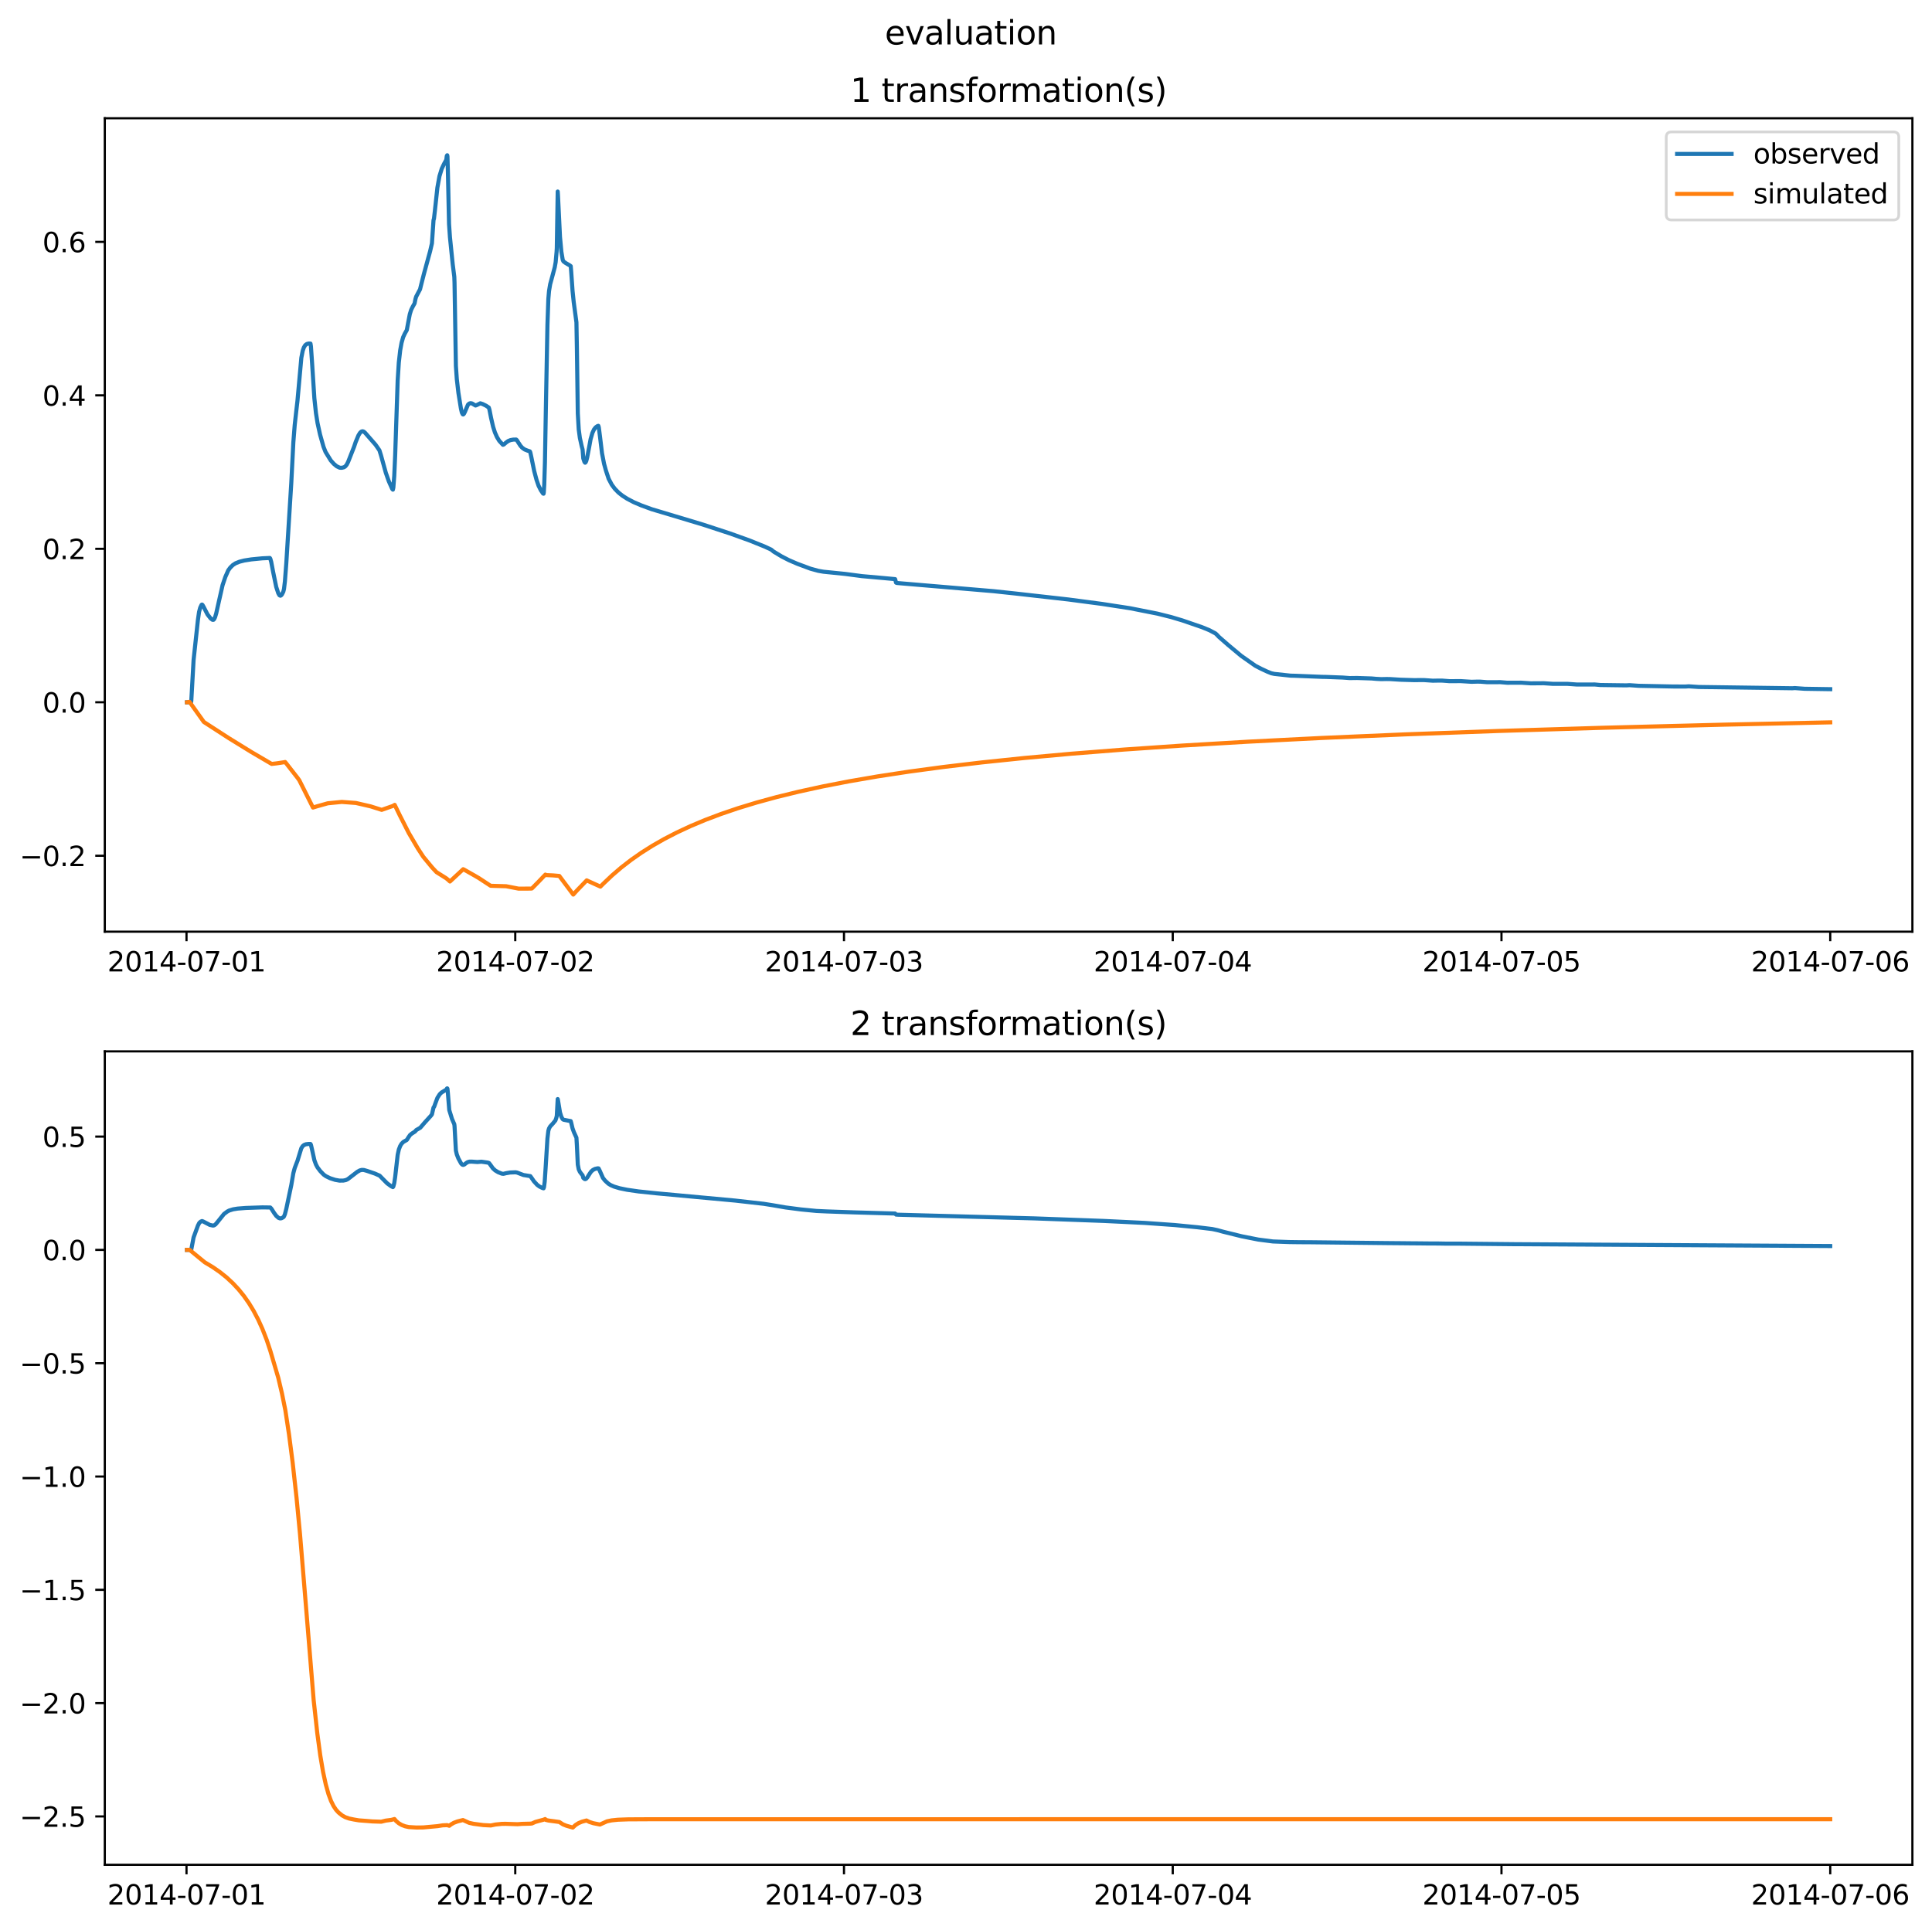 <?xml version="1.0" encoding="utf-8" standalone="no"?>
<!DOCTYPE svg PUBLIC "-//W3C//DTD SVG 1.1//EN"
  "http://www.w3.org/Graphics/SVG/1.1/DTD/svg11.dtd">
<svg xmlns:xlink="http://www.w3.org/1999/xlink" width="709.436pt" height="708.798pt" viewBox="0 0 709.436 708.798" xmlns="http://www.w3.org/2000/svg" version="1.1">
 <defs>
  <style type="text/css">*{stroke-linejoin: round; stroke-linecap: butt}</style>
 </defs>
 <g id="figure_1">
  <g id="patch_1">
   <path d="M 0 708.798 
L 709.436 708.798 
L 709.436 0 
L 0 0 
z
" style="fill: #ffffff"/>
  </g>
  <g id="axes_1">
   <g id="patch_2">
    <path d="M 38.483 342.2 
L 702.236 342.2 
L 702.236 43.44 
L 38.483 43.44 
z
" style="fill: #ffffff"/>
   </g>
   <g id="matplotlib.axis_1">
    <g id="xtick_1">
     <g id="line2d_1">
      <defs>
       <path id="m2400289ee5" d="M 0 0 
L 0 3.5 
" style="stroke: #000000; stroke-width: 0.8"/>
      </defs>
      <g>
       <use xlink:href="#m2400289ee5" x="68.486" y="342.2" style="stroke: #000000; stroke-width: 0.8"/>
      </g>
     </g>
     <g id="text_1">
      <!-- 2014-07-01 -->
      <g transform="translate(39.428 356.798) scale(0.1 -0.1)">
       <defs>
        <path id="DejaVuSans-32" d="M 1228 531 
L 3431 531 
L 3431 0 
L 469 0 
L 469 531 
Q 828 903 1448 1529 
Q 2069 2156 2228 2338 
Q 2531 2678 2651 2914 
Q 2772 3150 2772 3378 
Q 2772 3750 2511 3984 
Q 2250 4219 1831 4219 
Q 1534 4219 1204 4116 
Q 875 4013 500 3803 
L 500 4441 
Q 881 4594 1212 4672 
Q 1544 4750 1819 4750 
Q 2544 4750 2975 4387 
Q 3406 4025 3406 3419 
Q 3406 3131 3298 2873 
Q 3191 2616 2906 2266 
Q 2828 2175 2409 1742 
Q 1991 1309 1228 531 
z
" transform="scale(0.016)"/>
        <path id="DejaVuSans-30" d="M 2034 4250 
Q 1547 4250 1301 3770 
Q 1056 3291 1056 2328 
Q 1056 1369 1301 889 
Q 1547 409 2034 409 
Q 2525 409 2770 889 
Q 3016 1369 3016 2328 
Q 3016 3291 2770 3770 
Q 2525 4250 2034 4250 
z
M 2034 4750 
Q 2819 4750 3233 4129 
Q 3647 3509 3647 2328 
Q 3647 1150 3233 529 
Q 2819 -91 2034 -91 
Q 1250 -91 836 529 
Q 422 1150 422 2328 
Q 422 3509 836 4129 
Q 1250 4750 2034 4750 
z
" transform="scale(0.016)"/>
        <path id="DejaVuSans-31" d="M 794 531 
L 1825 531 
L 1825 4091 
L 703 3866 
L 703 4441 
L 1819 4666 
L 2450 4666 
L 2450 531 
L 3481 531 
L 3481 0 
L 794 0 
L 794 531 
z
" transform="scale(0.016)"/>
        <path id="DejaVuSans-34" d="M 2419 4116 
L 825 1625 
L 2419 1625 
L 2419 4116 
z
M 2253 4666 
L 3047 4666 
L 3047 1625 
L 3713 1625 
L 3713 1100 
L 3047 1100 
L 3047 0 
L 2419 0 
L 2419 1100 
L 313 1100 
L 313 1709 
L 2253 4666 
z
" transform="scale(0.016)"/>
        <path id="DejaVuSans-2d" d="M 313 2009 
L 1997 2009 
L 1997 1497 
L 313 1497 
L 313 2009 
z
" transform="scale(0.016)"/>
        <path id="DejaVuSans-37" d="M 525 4666 
L 3525 4666 
L 3525 4397 
L 1831 0 
L 1172 0 
L 2766 4134 
L 525 4134 
L 525 4666 
z
" transform="scale(0.016)"/>
       </defs>
       <use xlink:href="#DejaVuSans-32"/>
       <use xlink:href="#DejaVuSans-30" x="63.623"/>
       <use xlink:href="#DejaVuSans-31" x="127.246"/>
       <use xlink:href="#DejaVuSans-34" x="190.869"/>
       <use xlink:href="#DejaVuSans-2d" x="254.492"/>
       <use xlink:href="#DejaVuSans-30" x="290.576"/>
       <use xlink:href="#DejaVuSans-37" x="354.199"/>
       <use xlink:href="#DejaVuSans-2d" x="417.822"/>
       <use xlink:href="#DejaVuSans-30" x="453.906"/>
       <use xlink:href="#DejaVuSans-31" x="517.529"/>
      </g>
     </g>
    </g>
    <g id="xtick_2">
     <g id="line2d_2">
      <g>
       <use xlink:href="#m2400289ee5" x="189.202" y="342.2" style="stroke: #000000; stroke-width: 0.8"/>
      </g>
     </g>
     <g id="text_2">
      <!-- 2014-07-02 -->
      <g transform="translate(160.144 356.798) scale(0.1 -0.1)">
       <use xlink:href="#DejaVuSans-32"/>
       <use xlink:href="#DejaVuSans-30" x="63.623"/>
       <use xlink:href="#DejaVuSans-31" x="127.246"/>
       <use xlink:href="#DejaVuSans-34" x="190.869"/>
       <use xlink:href="#DejaVuSans-2d" x="254.492"/>
       <use xlink:href="#DejaVuSans-30" x="290.576"/>
       <use xlink:href="#DejaVuSans-37" x="354.199"/>
       <use xlink:href="#DejaVuSans-2d" x="417.822"/>
       <use xlink:href="#DejaVuSans-30" x="453.906"/>
       <use xlink:href="#DejaVuSans-32" x="517.529"/>
      </g>
     </g>
    </g>
    <g id="xtick_3">
     <g id="line2d_3">
      <g>
       <use xlink:href="#m2400289ee5" x="309.918" y="342.2" style="stroke: #000000; stroke-width: 0.8"/>
      </g>
     </g>
     <g id="text_3">
      <!-- 2014-07-03 -->
      <g transform="translate(280.86 356.798) scale(0.1 -0.1)">
       <defs>
        <path id="DejaVuSans-33" d="M 2597 2516 
Q 3050 2419 3304 2112 
Q 3559 1806 3559 1356 
Q 3559 666 3084 287 
Q 2609 -91 1734 -91 
Q 1441 -91 1130 -33 
Q 819 25 488 141 
L 488 750 
Q 750 597 1062 519 
Q 1375 441 1716 441 
Q 2309 441 2620 675 
Q 2931 909 2931 1356 
Q 2931 1769 2642 2001 
Q 2353 2234 1838 2234 
L 1294 2234 
L 1294 2753 
L 1863 2753 
Q 2328 2753 2575 2939 
Q 2822 3125 2822 3475 
Q 2822 3834 2567 4026 
Q 2313 4219 1838 4219 
Q 1578 4219 1281 4162 
Q 984 4106 628 3988 
L 628 4550 
Q 988 4650 1302 4700 
Q 1616 4750 1894 4750 
Q 2613 4750 3031 4423 
Q 3450 4097 3450 3541 
Q 3450 3153 3228 2886 
Q 3006 2619 2597 2516 
z
" transform="scale(0.016)"/>
       </defs>
       <use xlink:href="#DejaVuSans-32"/>
       <use xlink:href="#DejaVuSans-30" x="63.623"/>
       <use xlink:href="#DejaVuSans-31" x="127.246"/>
       <use xlink:href="#DejaVuSans-34" x="190.869"/>
       <use xlink:href="#DejaVuSans-2d" x="254.492"/>
       <use xlink:href="#DejaVuSans-30" x="290.576"/>
       <use xlink:href="#DejaVuSans-37" x="354.199"/>
       <use xlink:href="#DejaVuSans-2d" x="417.822"/>
       <use xlink:href="#DejaVuSans-30" x="453.906"/>
       <use xlink:href="#DejaVuSans-33" x="517.529"/>
      </g>
     </g>
    </g>
    <g id="xtick_4">
     <g id="line2d_4">
      <g>
       <use xlink:href="#m2400289ee5" x="430.634" y="342.2" style="stroke: #000000; stroke-width: 0.8"/>
      </g>
     </g>
     <g id="text_4">
      <!-- 2014-07-04 -->
      <g transform="translate(401.576 356.798) scale(0.1 -0.1)">
       <use xlink:href="#DejaVuSans-32"/>
       <use xlink:href="#DejaVuSans-30" x="63.623"/>
       <use xlink:href="#DejaVuSans-31" x="127.246"/>
       <use xlink:href="#DejaVuSans-34" x="190.869"/>
       <use xlink:href="#DejaVuSans-2d" x="254.492"/>
       <use xlink:href="#DejaVuSans-30" x="290.576"/>
       <use xlink:href="#DejaVuSans-37" x="354.199"/>
       <use xlink:href="#DejaVuSans-2d" x="417.822"/>
       <use xlink:href="#DejaVuSans-30" x="453.906"/>
       <use xlink:href="#DejaVuSans-34" x="517.529"/>
      </g>
     </g>
    </g>
    <g id="xtick_5">
     <g id="line2d_5">
      <g>
       <use xlink:href="#m2400289ee5" x="551.35" y="342.2" style="stroke: #000000; stroke-width: 0.8"/>
      </g>
     </g>
     <g id="text_5">
      <!-- 2014-07-05 -->
      <g transform="translate(522.292 356.798) scale(0.1 -0.1)">
       <defs>
        <path id="DejaVuSans-35" d="M 691 4666 
L 3169 4666 
L 3169 4134 
L 1269 4134 
L 1269 2991 
Q 1406 3038 1543 3061 
Q 1681 3084 1819 3084 
Q 2600 3084 3056 2656 
Q 3513 2228 3513 1497 
Q 3513 744 3044 326 
Q 2575 -91 1722 -91 
Q 1428 -91 1123 -41 
Q 819 9 494 109 
L 494 744 
Q 775 591 1075 516 
Q 1375 441 1709 441 
Q 2250 441 2565 725 
Q 2881 1009 2881 1497 
Q 2881 1984 2565 2268 
Q 2250 2553 1709 2553 
Q 1456 2553 1204 2497 
Q 953 2441 691 2322 
L 691 4666 
z
" transform="scale(0.016)"/>
       </defs>
       <use xlink:href="#DejaVuSans-32"/>
       <use xlink:href="#DejaVuSans-30" x="63.623"/>
       <use xlink:href="#DejaVuSans-31" x="127.246"/>
       <use xlink:href="#DejaVuSans-34" x="190.869"/>
       <use xlink:href="#DejaVuSans-2d" x="254.492"/>
       <use xlink:href="#DejaVuSans-30" x="290.576"/>
       <use xlink:href="#DejaVuSans-37" x="354.199"/>
       <use xlink:href="#DejaVuSans-2d" x="417.822"/>
       <use xlink:href="#DejaVuSans-30" x="453.906"/>
       <use xlink:href="#DejaVuSans-35" x="517.529"/>
      </g>
     </g>
    </g>
    <g id="xtick_6">
     <g id="line2d_6">
      <g>
       <use xlink:href="#m2400289ee5" x="672.066" y="342.2" style="stroke: #000000; stroke-width: 0.8"/>
      </g>
     </g>
     <g id="text_6">
      <!-- 2014-07-06 -->
      <g transform="translate(643.008 356.798) scale(0.1 -0.1)">
       <defs>
        <path id="DejaVuSans-36" d="M 2113 2584 
Q 1688 2584 1439 2293 
Q 1191 2003 1191 1497 
Q 1191 994 1439 701 
Q 1688 409 2113 409 
Q 2538 409 2786 701 
Q 3034 994 3034 1497 
Q 3034 2003 2786 2293 
Q 2538 2584 2113 2584 
z
M 3366 4563 
L 3366 3988 
Q 3128 4100 2886 4159 
Q 2644 4219 2406 4219 
Q 1781 4219 1451 3797 
Q 1122 3375 1075 2522 
Q 1259 2794 1537 2939 
Q 1816 3084 2150 3084 
Q 2853 3084 3261 2657 
Q 3669 2231 3669 1497 
Q 3669 778 3244 343 
Q 2819 -91 2113 -91 
Q 1303 -91 875 529 
Q 447 1150 447 2328 
Q 447 3434 972 4092 
Q 1497 4750 2381 4750 
Q 2619 4750 2861 4703 
Q 3103 4656 3366 4563 
z
" transform="scale(0.016)"/>
       </defs>
       <use xlink:href="#DejaVuSans-32"/>
       <use xlink:href="#DejaVuSans-30" x="63.623"/>
       <use xlink:href="#DejaVuSans-31" x="127.246"/>
       <use xlink:href="#DejaVuSans-34" x="190.869"/>
       <use xlink:href="#DejaVuSans-2d" x="254.492"/>
       <use xlink:href="#DejaVuSans-30" x="290.576"/>
       <use xlink:href="#DejaVuSans-37" x="354.199"/>
       <use xlink:href="#DejaVuSans-2d" x="417.822"/>
       <use xlink:href="#DejaVuSans-30" x="453.906"/>
       <use xlink:href="#DejaVuSans-36" x="517.529"/>
      </g>
     </g>
    </g>
   </g>
   <g id="matplotlib.axis_2">
    <g id="ytick_1">
     <g id="line2d_7">
      <defs>
       <path id="m9727f58486" d="M 0 0 
L -3.5 0 
" style="stroke: #000000; stroke-width: 0.8"/>
      </defs>
      <g>
       <use xlink:href="#m9727f58486" x="38.483" y="314.303" style="stroke: #000000; stroke-width: 0.8"/>
      </g>
     </g>
     <g id="text_7">
      <!-- −0.2 -->
      <g transform="translate(7.2 318.102) scale(0.1 -0.1)">
       <defs>
        <path id="DejaVuSans-2212" d="M 678 2272 
L 4684 2272 
L 4684 1741 
L 678 1741 
L 678 2272 
z
" transform="scale(0.016)"/>
        <path id="DejaVuSans-2e" d="M 684 794 
L 1344 794 
L 1344 0 
L 684 0 
L 684 794 
z
" transform="scale(0.016)"/>
       </defs>
       <use xlink:href="#DejaVuSans-2212"/>
       <use xlink:href="#DejaVuSans-30" x="83.789"/>
       <use xlink:href="#DejaVuSans-2e" x="147.412"/>
       <use xlink:href="#DejaVuSans-32" x="179.199"/>
      </g>
     </g>
    </g>
    <g id="ytick_2">
     <g id="line2d_8">
      <g>
       <use xlink:href="#m9727f58486" x="38.483" y="257.937" style="stroke: #000000; stroke-width: 0.8"/>
      </g>
     </g>
     <g id="text_8">
      <!-- 0.0 -->
      <g transform="translate(15.58 261.737) scale(0.1 -0.1)">
       <use xlink:href="#DejaVuSans-30"/>
       <use xlink:href="#DejaVuSans-2e" x="63.623"/>
       <use xlink:href="#DejaVuSans-30" x="95.41"/>
      </g>
     </g>
    </g>
    <g id="ytick_3">
     <g id="line2d_9">
      <g>
       <use xlink:href="#m9727f58486" x="38.483" y="201.572" style="stroke: #000000; stroke-width: 0.8"/>
      </g>
     </g>
     <g id="text_9">
      <!-- 0.2 -->
      <g transform="translate(15.58 205.371) scale(0.1 -0.1)">
       <use xlink:href="#DejaVuSans-30"/>
       <use xlink:href="#DejaVuSans-2e" x="63.623"/>
       <use xlink:href="#DejaVuSans-32" x="95.41"/>
      </g>
     </g>
    </g>
    <g id="ytick_4">
     <g id="line2d_10">
      <g>
       <use xlink:href="#m9727f58486" x="38.483" y="145.206" style="stroke: #000000; stroke-width: 0.8"/>
      </g>
     </g>
     <g id="text_10">
      <!-- 0.4 -->
      <g transform="translate(15.58 149.005) scale(0.1 -0.1)">
       <use xlink:href="#DejaVuSans-30"/>
       <use xlink:href="#DejaVuSans-2e" x="63.623"/>
       <use xlink:href="#DejaVuSans-34" x="95.41"/>
      </g>
     </g>
    </g>
    <g id="ytick_5">
     <g id="line2d_11">
      <g>
       <use xlink:href="#m9727f58486" x="38.483" y="88.841" style="stroke: #000000; stroke-width: 0.8"/>
      </g>
     </g>
     <g id="text_11">
      <!-- 0.6 -->
      <g transform="translate(15.58 92.64) scale(0.1 -0.1)">
       <use xlink:href="#DejaVuSans-30"/>
       <use xlink:href="#DejaVuSans-2e" x="63.623"/>
       <use xlink:href="#DejaVuSans-36" x="95.41"/>
      </g>
     </g>
    </g>
   </g>
   <g id="line2d_12">
    <path d="M 68.653 257.937 
L 70.162 257.931 
L 70.246 257.371 
L 71.085 242.401 
L 72.677 227.681 
L 73.096 224.764 
L 73.516 223.193 
L 74.019 222.138 
L 74.186 222.047 
L 74.354 222.164 
L 74.773 222.901 
L 76.198 225.673 
L 77.372 227.171 
L 78.042 227.65 
L 78.378 227.654 
L 78.629 227.407 
L 78.965 226.713 
L 79.384 225.341 
L 80.306 221.21 
L 81.731 214.913 
L 82.737 211.936 
L 83.827 209.453 
L 84.581 208.436 
L 85.503 207.538 
L 86.509 206.886 
L 87.934 206.312 
L 89.695 205.865 
L 92.294 205.456 
L 96.318 205.062 
L 99.084 204.936 
L 99.252 205.188 
L 99.587 206.354 
L 100.258 209.882 
L 101.431 215.576 
L 102.186 217.892 
L 102.605 218.622 
L 102.94 218.8 
L 103.192 218.712 
L 103.527 218.33 
L 104.03 217.333 
L 104.281 216.337 
L 104.617 213.568 
L 105.12 207.028 
L 106.964 177.315 
L 107.718 162.456 
L 108.221 156.095 
L 108.808 150.846 
L 109.227 147.246 
L 110.653 131.419 
L 111.156 128.839 
L 111.575 127.622 
L 112.078 126.793 
L 112.664 126.348 
L 113.335 126.171 
L 114.006 126.192 
L 114.173 127.21 
L 114.593 133.273 
L 115.431 146.254 
L 116.018 151.721 
L 116.605 155.41 
L 117.527 159.605 
L 118.784 164.073 
L 119.539 165.994 
L 121.467 169.126 
L 122.556 170.351 
L 123.646 171.263 
L 124.736 171.788 
L 125.491 171.814 
L 126.329 171.619 
L 126.832 171.263 
L 127.335 170.633 
L 127.838 169.635 
L 130.017 164.092 
L 130.604 162.359 
L 131.61 159.937 
L 132.197 158.979 
L 132.7 158.509 
L 133.119 158.393 
L 133.538 158.514 
L 134.041 158.927 
L 137.897 163.331 
L 139.323 165.391 
L 139.909 167.271 
L 141.67 173.637 
L 142.76 176.739 
L 144.017 179.57 
L 144.269 179.846 
L 144.436 179.105 
L 144.772 174.814 
L 145.107 167.177 
L 146.029 139.746 
L 146.448 133.15 
L 146.951 128.683 
L 147.454 125.901 
L 148.041 123.838 
L 148.628 122.569 
L 149.382 121.221 
L 149.801 118.954 
L 150.472 115.431 
L 150.975 113.81 
L 151.562 112.624 
L 152.233 111.434 
L 152.568 109.777 
L 152.819 108.944 
L 154.244 106.247 
L 154.58 104.864 
L 155.67 100.585 
L 157.933 92.297 
L 158.604 89.397 
L 159.19 80.855 
L 159.358 80.309 
L 159.693 77.409 
L 160.616 68.889 
L 161.37 64.717 
L 162.208 61.983 
L 163.047 60.206 
L 163.885 58.696 
L 164.053 57.29 
L 164.22 57.02 
L 164.304 57.411 
L 164.472 63.231 
L 164.891 82.305 
L 165.226 87.164 
L 166.232 97.026 
L 166.819 101.647 
L 166.903 103.841 
L 167.406 134.376 
L 167.741 139.243 
L 168.328 144.291 
L 169.25 150.052 
L 169.585 151.512 
L 169.921 152.166 
L 170.088 152.227 
L 170.34 152.013 
L 170.675 151.376 
L 171.849 148.62 
L 172.352 148.193 
L 172.855 148.075 
L 173.358 148.198 
L 174.028 148.599 
L 174.615 148.942 
L 175.034 148.789 
L 176.376 148.125 
L 177.214 148.396 
L 178.471 149.008 
L 179.477 149.675 
L 179.729 150.474 
L 180.316 153.469 
L 181.07 156.742 
L 181.741 158.84 
L 182.495 160.538 
L 183.334 161.925 
L 184.675 163.367 
L 185.01 163.252 
L 185.765 162.593 
L 186.603 161.988 
L 187.441 161.648 
L 188.447 161.465 
L 189.537 161.441 
L 189.789 161.662 
L 190.375 162.599 
L 191.13 163.743 
L 191.717 164.403 
L 192.304 164.845 
L 192.723 165.115 
L 193.645 165.486 
L 194.567 165.789 
L 194.735 166.179 
L 195.07 167.686 
L 196.16 173.017 
L 196.998 176.176 
L 197.752 178.373 
L 198.591 180.057 
L 199.429 181.289 
L 199.597 181.34 
L 199.681 180.88 
L 199.848 178.065 
L 200.1 169.826 
L 200.435 150.523 
L 201.022 119.347 
L 201.357 109.765 
L 201.609 106.873 
L 202.028 104.371 
L 202.782 101.612 
L 203.704 98.171 
L 204.04 96.282 
L 204.375 92.562 
L 204.459 91.133 
L 204.794 70.35 
L 204.878 71.557 
L 205.633 87.032 
L 206.136 92.467 
L 206.639 95.447 
L 206.89 95.993 
L 207.728 96.614 
L 209.237 97.486 
L 209.573 97.749 
L 209.74 99.719 
L 210.243 106.829 
L 210.662 110.874 
L 211.668 118.409 
L 211.836 127.922 
L 212.171 151.831 
L 212.507 157.678 
L 212.926 160.828 
L 213.596 163.855 
L 213.932 165.113 
L 214.183 168.379 
L 214.602 169.634 
L 214.854 169.95 
L 215.022 169.833 
L 215.273 169.339 
L 215.608 168.057 
L 216.363 164.101 
L 216.866 161.318 
L 217.537 159 
L 218.123 157.731 
L 218.71 156.978 
L 219.381 156.503 
L 219.716 156.4 
L 219.884 156.97 
L 220.303 160.225 
L 221.057 166.461 
L 221.812 170.338 
L 222.483 172.777 
L 223.488 175.826 
L 224.662 178.048 
L 225.752 179.508 
L 227.093 180.887 
L 228.518 182.031 
L 230.279 183.169 
L 232.71 184.444 
L 235.392 185.589 
L 239.332 187.034 
L 243.189 188.186 
L 258.111 192.67 
L 268.086 195.938 
L 275.38 198.566 
L 280.912 200.804 
L 283.176 201.863 
L 284.098 202.609 
L 287.032 204.377 
L 289.715 205.753 
L 292.733 207.055 
L 297.595 208.87 
L 300.445 209.65 
L 302.373 209.987 
L 310.337 210.794 
L 316.54 211.609 
L 324.84 212.35 
L 328.696 212.706 
L 329.031 214.004 
L 329.366 214.122 
L 331.462 214.306 
L 364.827 217.132 
L 372.875 217.993 
L 392.239 220.174 
L 404.646 221.81 
L 415.041 223.409 
L 425.017 225.385 
L 430.047 226.644 
L 434.155 227.872 
L 441.364 230.351 
L 444.131 231.486 
L 446.31 232.643 
L 446.729 233.012 
L 447.568 233.903 
L 450.921 236.834 
L 455.783 240.888 
L 460.98 244.538 
L 463.076 245.625 
L 465.34 246.679 
L 466.849 247.284 
L 467.938 247.518 
L 473.89 248.162 
L 475.483 248.2 
L 485.459 248.602 
L 486.968 248.628 
L 491.327 248.798 
L 493.004 248.856 
L 495.602 249.051 
L 498.285 249.015 
L 503.65 249.189 
L 505.327 249.337 
L 507.171 249.434 
L 509.099 249.394 
L 510.441 249.415 
L 514.297 249.657 
L 519.41 249.814 
L 521.758 249.779 
L 523.015 249.795 
L 526.117 250.013 
L 528.38 249.971 
L 529.638 249.985 
L 532.32 250.191 
L 535.171 250.171 
L 536.344 250.165 
L 540.368 250.414 
L 542.38 250.357 
L 543.554 250.366 
L 546.152 250.57 
L 549.589 250.567 
L 550.763 250.536 
L 553.446 250.76 
L 557.469 250.754 
L 558.559 250.74 
L 562.08 250.977 
L 565.685 250.959 
L 566.775 250.939 
L 570.296 251.175 
L 574.487 251.175 
L 575.493 251.165 
L 578.93 251.41 
L 584.463 251.414 
L 585.553 251.403 
L 587.648 251.597 
L 597.205 251.725 
L 598.379 251.654 
L 601.732 251.889 
L 614.558 252.143 
L 619.001 252.15 
L 620.091 252.072 
L 623.779 252.321 
L 658.15 252.788 
L 659.072 252.722 
L 662.677 252.981 
L 672.066 253.125 
L 672.066 253.125 
" clip-path="url(#p580715b7ad)" style="fill: none; stroke: #1f77b4; stroke-width: 1.5; stroke-linecap: square"/>
   </g>
   <g id="line2d_13">
    <path d="M 68.653 257.937 
L 69.576 257.79 
L 70.079 258.471 
L 74.857 265.173 
L 84.078 271.14 
L 92.294 276.206 
L 99.755 280.582 
L 101.431 280.396 
L 104.281 279.966 
L 104.701 279.872 
L 105.204 280.497 
L 109.311 285.755 
L 109.898 286.577 
L 114.928 296.609 
L 116.353 296.17 
L 120.377 295.036 
L 125.491 294.536 
L 130.688 294.923 
L 136.053 296.159 
L 140.161 297.454 
L 144.269 296.012 
L 144.939 295.619 
L 146.784 299.427 
L 150.137 306.014 
L 153.406 311.58 
L 155.418 314.673 
L 158.687 318.628 
L 160.28 320.332 
L 163.801 322.546 
L 164.388 323.015 
L 165.226 323.77 
L 166.065 322.987 
L 170.088 319.249 
L 170.508 319.459 
L 174.28 321.599 
L 175.789 322.482 
L 180.148 325.336 
L 180.819 325.364 
L 185.849 325.502 
L 190.459 326.394 
L 194.986 326.37 
L 195.321 326.317 
L 197.669 323.939 
L 199.848 321.659 
L 200.267 321.238 
L 200.519 321.407 
L 203.118 321.526 
L 205.381 321.727 
L 210.495 328.568 
L 211.92 327.002 
L 215.441 323.346 
L 216.698 323.926 
L 220.471 325.644 
L 221.56 324.554 
L 224.746 321.529 
L 228.099 318.653 
L 231.704 315.861 
L 235.476 313.22 
L 239.5 310.672 
L 243.859 308.177 
L 248.554 305.754 
L 253.584 303.413 
L 258.949 301.162 
L 264.733 298.976 
L 271.02 296.84 
L 277.811 294.769 
L 285.188 292.752 
L 293.236 290.784 
L 302.038 288.863 
L 311.678 286.99 
L 322.241 285.169 
L 333.81 283.403 
L 346.552 281.686 
L 360.635 280.015 
L 376.228 278.393 
L 393.497 276.824 
L 412.778 275.301 
L 434.239 273.832 
L 458.298 272.412 
L 485.291 271.047 
L 515.722 269.736 
L 550.092 268.481 
L 589.157 267.283 
L 633.755 266.142 
L 672.066 265.314 
L 672.066 265.314 
" clip-path="url(#p580715b7ad)" style="fill: none; stroke: #ff7f0e; stroke-width: 1.5; stroke-linecap: square"/>
   </g>
   <g id="patch_3">
    <path d="M 38.483 342.2 
L 38.483 43.44 
" style="fill: none; stroke: #000000; stroke-width: 0.8; stroke-linejoin: miter; stroke-linecap: square"/>
   </g>
   <g id="patch_4">
    <path d="M 702.236 342.2 
L 702.236 43.44 
" style="fill: none; stroke: #000000; stroke-width: 0.8; stroke-linejoin: miter; stroke-linecap: square"/>
   </g>
   <g id="patch_5">
    <path d="M 38.483 342.2 
L 702.236 342.2 
" style="fill: none; stroke: #000000; stroke-width: 0.8; stroke-linejoin: miter; stroke-linecap: square"/>
   </g>
   <g id="patch_6">
    <path d="M 38.483 43.44 
L 702.236 43.44 
" style="fill: none; stroke: #000000; stroke-width: 0.8; stroke-linejoin: miter; stroke-linecap: square"/>
   </g>
   <g id="text_12">
    <!-- 1 transformation(s) -->
    <g transform="translate(312.245 37.44) scale(0.12 -0.12)">
     <defs>
      <path id="DejaVuSans-20" transform="scale(0.016)"/>
      <path id="DejaVuSans-74" d="M 1172 4494 
L 1172 3500 
L 2356 3500 
L 2356 3053 
L 1172 3053 
L 1172 1153 
Q 1172 725 1289 603 
Q 1406 481 1766 481 
L 2356 481 
L 2356 0 
L 1766 0 
Q 1100 0 847 248 
Q 594 497 594 1153 
L 594 3053 
L 172 3053 
L 172 3500 
L 594 3500 
L 594 4494 
L 1172 4494 
z
" transform="scale(0.016)"/>
      <path id="DejaVuSans-72" d="M 2631 2963 
Q 2534 3019 2420 3045 
Q 2306 3072 2169 3072 
Q 1681 3072 1420 2755 
Q 1159 2438 1159 1844 
L 1159 0 
L 581 0 
L 581 3500 
L 1159 3500 
L 1159 2956 
Q 1341 3275 1631 3429 
Q 1922 3584 2338 3584 
Q 2397 3584 2469 3576 
Q 2541 3569 2628 3553 
L 2631 2963 
z
" transform="scale(0.016)"/>
      <path id="DejaVuSans-61" d="M 2194 1759 
Q 1497 1759 1228 1600 
Q 959 1441 959 1056 
Q 959 750 1161 570 
Q 1363 391 1709 391 
Q 2188 391 2477 730 
Q 2766 1069 2766 1631 
L 2766 1759 
L 2194 1759 
z
M 3341 1997 
L 3341 0 
L 2766 0 
L 2766 531 
Q 2569 213 2275 61 
Q 1981 -91 1556 -91 
Q 1019 -91 701 211 
Q 384 513 384 1019 
Q 384 1609 779 1909 
Q 1175 2209 1959 2209 
L 2766 2209 
L 2766 2266 
Q 2766 2663 2505 2880 
Q 2244 3097 1772 3097 
Q 1472 3097 1187 3025 
Q 903 2953 641 2809 
L 641 3341 
Q 956 3463 1253 3523 
Q 1550 3584 1831 3584 
Q 2591 3584 2966 3190 
Q 3341 2797 3341 1997 
z
" transform="scale(0.016)"/>
      <path id="DejaVuSans-6e" d="M 3513 2113 
L 3513 0 
L 2938 0 
L 2938 2094 
Q 2938 2591 2744 2837 
Q 2550 3084 2163 3084 
Q 1697 3084 1428 2787 
Q 1159 2491 1159 1978 
L 1159 0 
L 581 0 
L 581 3500 
L 1159 3500 
L 1159 2956 
Q 1366 3272 1645 3428 
Q 1925 3584 2291 3584 
Q 2894 3584 3203 3211 
Q 3513 2838 3513 2113 
z
" transform="scale(0.016)"/>
      <path id="DejaVuSans-73" d="M 2834 3397 
L 2834 2853 
Q 2591 2978 2328 3040 
Q 2066 3103 1784 3103 
Q 1356 3103 1142 2972 
Q 928 2841 928 2578 
Q 928 2378 1081 2264 
Q 1234 2150 1697 2047 
L 1894 2003 
Q 2506 1872 2764 1633 
Q 3022 1394 3022 966 
Q 3022 478 2636 193 
Q 2250 -91 1575 -91 
Q 1294 -91 989 -36 
Q 684 19 347 128 
L 347 722 
Q 666 556 975 473 
Q 1284 391 1588 391 
Q 1994 391 2212 530 
Q 2431 669 2431 922 
Q 2431 1156 2273 1281 
Q 2116 1406 1581 1522 
L 1381 1569 
Q 847 1681 609 1914 
Q 372 2147 372 2553 
Q 372 3047 722 3315 
Q 1072 3584 1716 3584 
Q 2034 3584 2315 3537 
Q 2597 3491 2834 3397 
z
" transform="scale(0.016)"/>
      <path id="DejaVuSans-66" d="M 2375 4863 
L 2375 4384 
L 1825 4384 
Q 1516 4384 1395 4259 
Q 1275 4134 1275 3809 
L 1275 3500 
L 2222 3500 
L 2222 3053 
L 1275 3053 
L 1275 0 
L 697 0 
L 697 3053 
L 147 3053 
L 147 3500 
L 697 3500 
L 697 3744 
Q 697 4328 969 4595 
Q 1241 4863 1831 4863 
L 2375 4863 
z
" transform="scale(0.016)"/>
      <path id="DejaVuSans-6f" d="M 1959 3097 
Q 1497 3097 1228 2736 
Q 959 2375 959 1747 
Q 959 1119 1226 758 
Q 1494 397 1959 397 
Q 2419 397 2687 759 
Q 2956 1122 2956 1747 
Q 2956 2369 2687 2733 
Q 2419 3097 1959 3097 
z
M 1959 3584 
Q 2709 3584 3137 3096 
Q 3566 2609 3566 1747 
Q 3566 888 3137 398 
Q 2709 -91 1959 -91 
Q 1206 -91 779 398 
Q 353 888 353 1747 
Q 353 2609 779 3096 
Q 1206 3584 1959 3584 
z
" transform="scale(0.016)"/>
      <path id="DejaVuSans-6d" d="M 3328 2828 
Q 3544 3216 3844 3400 
Q 4144 3584 4550 3584 
Q 5097 3584 5394 3201 
Q 5691 2819 5691 2113 
L 5691 0 
L 5113 0 
L 5113 2094 
Q 5113 2597 4934 2840 
Q 4756 3084 4391 3084 
Q 3944 3084 3684 2787 
Q 3425 2491 3425 1978 
L 3425 0 
L 2847 0 
L 2847 2094 
Q 2847 2600 2669 2842 
Q 2491 3084 2119 3084 
Q 1678 3084 1418 2786 
Q 1159 2488 1159 1978 
L 1159 0 
L 581 0 
L 581 3500 
L 1159 3500 
L 1159 2956 
Q 1356 3278 1631 3431 
Q 1906 3584 2284 3584 
Q 2666 3584 2933 3390 
Q 3200 3197 3328 2828 
z
" transform="scale(0.016)"/>
      <path id="DejaVuSans-69" d="M 603 3500 
L 1178 3500 
L 1178 0 
L 603 0 
L 603 3500 
z
M 603 4863 
L 1178 4863 
L 1178 4134 
L 603 4134 
L 603 4863 
z
" transform="scale(0.016)"/>
      <path id="DejaVuSans-28" d="M 1984 4856 
Q 1566 4138 1362 3434 
Q 1159 2731 1159 2009 
Q 1159 1288 1364 580 
Q 1569 -128 1984 -844 
L 1484 -844 
Q 1016 -109 783 600 
Q 550 1309 550 2009 
Q 550 2706 781 3412 
Q 1013 4119 1484 4856 
L 1984 4856 
z
" transform="scale(0.016)"/>
      <path id="DejaVuSans-29" d="M 513 4856 
L 1013 4856 
Q 1481 4119 1714 3412 
Q 1947 2706 1947 2009 
Q 1947 1309 1714 600 
Q 1481 -109 1013 -844 
L 513 -844 
Q 928 -128 1133 580 
Q 1338 1288 1338 2009 
Q 1338 2731 1133 3434 
Q 928 4138 513 4856 
z
" transform="scale(0.016)"/>
     </defs>
     <use xlink:href="#DejaVuSans-31"/>
     <use xlink:href="#DejaVuSans-20" x="63.623"/>
     <use xlink:href="#DejaVuSans-74" x="95.41"/>
     <use xlink:href="#DejaVuSans-72" x="134.619"/>
     <use xlink:href="#DejaVuSans-61" x="175.732"/>
     <use xlink:href="#DejaVuSans-6e" x="237.012"/>
     <use xlink:href="#DejaVuSans-73" x="300.391"/>
     <use xlink:href="#DejaVuSans-66" x="352.49"/>
     <use xlink:href="#DejaVuSans-6f" x="387.695"/>
     <use xlink:href="#DejaVuSans-72" x="448.877"/>
     <use xlink:href="#DejaVuSans-6d" x="488.24"/>
     <use xlink:href="#DejaVuSans-61" x="585.652"/>
     <use xlink:href="#DejaVuSans-74" x="646.932"/>
     <use xlink:href="#DejaVuSans-69" x="686.141"/>
     <use xlink:href="#DejaVuSans-6f" x="713.924"/>
     <use xlink:href="#DejaVuSans-6e" x="775.105"/>
     <use xlink:href="#DejaVuSans-28" x="838.484"/>
     <use xlink:href="#DejaVuSans-73" x="877.498"/>
     <use xlink:href="#DejaVuSans-29" x="929.598"/>
    </g>
   </g>
   <g id="legend_1">
    <g id="patch_7">
     <path d="M 613.843 80.796 
L 695.236 80.796 
Q 697.236 80.796 697.236 78.796 
L 697.236 50.44 
Q 697.236 48.44 695.236 48.44 
L 613.843 48.44 
Q 611.843 48.44 611.843 50.44 
L 611.843 78.796 
Q 611.843 80.796 613.843 80.796 
z
" style="fill: #ffffff; opacity: 0.8; stroke: #cccccc; stroke-linejoin: miter"/>
    </g>
    <g id="line2d_14">
     <path d="M 615.843 56.538 
L 625.843 56.538 
L 635.843 56.538 
" style="fill: none; stroke: #1f77b4; stroke-width: 1.5; stroke-linecap: square"/>
    </g>
    <g id="text_13">
     <!-- observed -->
     <g transform="translate(643.843 60.038) scale(0.1 -0.1)">
      <defs>
       <path id="DejaVuSans-62" d="M 3116 1747 
Q 3116 2381 2855 2742 
Q 2594 3103 2138 3103 
Q 1681 3103 1420 2742 
Q 1159 2381 1159 1747 
Q 1159 1113 1420 752 
Q 1681 391 2138 391 
Q 2594 391 2855 752 
Q 3116 1113 3116 1747 
z
M 1159 2969 
Q 1341 3281 1617 3432 
Q 1894 3584 2278 3584 
Q 2916 3584 3314 3078 
Q 3713 2572 3713 1747 
Q 3713 922 3314 415 
Q 2916 -91 2278 -91 
Q 1894 -91 1617 61 
Q 1341 213 1159 525 
L 1159 0 
L 581 0 
L 581 4863 
L 1159 4863 
L 1159 2969 
z
" transform="scale(0.016)"/>
       <path id="DejaVuSans-65" d="M 3597 1894 
L 3597 1613 
L 953 1613 
Q 991 1019 1311 708 
Q 1631 397 2203 397 
Q 2534 397 2845 478 
Q 3156 559 3463 722 
L 3463 178 
Q 3153 47 2828 -22 
Q 2503 -91 2169 -91 
Q 1331 -91 842 396 
Q 353 884 353 1716 
Q 353 2575 817 3079 
Q 1281 3584 2069 3584 
Q 2775 3584 3186 3129 
Q 3597 2675 3597 1894 
z
M 3022 2063 
Q 3016 2534 2758 2815 
Q 2500 3097 2075 3097 
Q 1594 3097 1305 2825 
Q 1016 2553 972 2059 
L 3022 2063 
z
" transform="scale(0.016)"/>
       <path id="DejaVuSans-76" d="M 191 3500 
L 800 3500 
L 1894 563 
L 2988 3500 
L 3597 3500 
L 2284 0 
L 1503 0 
L 191 3500 
z
" transform="scale(0.016)"/>
       <path id="DejaVuSans-64" d="M 2906 2969 
L 2906 4863 
L 3481 4863 
L 3481 0 
L 2906 0 
L 2906 525 
Q 2725 213 2448 61 
Q 2172 -91 1784 -91 
Q 1150 -91 751 415 
Q 353 922 353 1747 
Q 353 2572 751 3078 
Q 1150 3584 1784 3584 
Q 2172 3584 2448 3432 
Q 2725 3281 2906 2969 
z
M 947 1747 
Q 947 1113 1208 752 
Q 1469 391 1925 391 
Q 2381 391 2643 752 
Q 2906 1113 2906 1747 
Q 2906 2381 2643 2742 
Q 2381 3103 1925 3103 
Q 1469 3103 1208 2742 
Q 947 2381 947 1747 
z
" transform="scale(0.016)"/>
      </defs>
      <use xlink:href="#DejaVuSans-6f"/>
      <use xlink:href="#DejaVuSans-62" x="61.182"/>
      <use xlink:href="#DejaVuSans-73" x="124.658"/>
      <use xlink:href="#DejaVuSans-65" x="176.758"/>
      <use xlink:href="#DejaVuSans-72" x="238.281"/>
      <use xlink:href="#DejaVuSans-76" x="279.395"/>
      <use xlink:href="#DejaVuSans-65" x="338.574"/>
      <use xlink:href="#DejaVuSans-64" x="400.098"/>
     </g>
    </g>
    <g id="line2d_15">
     <path d="M 615.843 71.217 
L 625.843 71.217 
L 635.843 71.217 
" style="fill: none; stroke: #ff7f0e; stroke-width: 1.5; stroke-linecap: square"/>
    </g>
    <g id="text_14">
     <!-- simulated -->
     <g transform="translate(643.843 74.717) scale(0.1 -0.1)">
      <defs>
       <path id="DejaVuSans-75" d="M 544 1381 
L 544 3500 
L 1119 3500 
L 1119 1403 
Q 1119 906 1312 657 
Q 1506 409 1894 409 
Q 2359 409 2629 706 
Q 2900 1003 2900 1516 
L 2900 3500 
L 3475 3500 
L 3475 0 
L 2900 0 
L 2900 538 
Q 2691 219 2414 64 
Q 2138 -91 1772 -91 
Q 1169 -91 856 284 
Q 544 659 544 1381 
z
M 1991 3584 
L 1991 3584 
z
" transform="scale(0.016)"/>
       <path id="DejaVuSans-6c" d="M 603 4863 
L 1178 4863 
L 1178 0 
L 603 0 
L 603 4863 
z
" transform="scale(0.016)"/>
      </defs>
      <use xlink:href="#DejaVuSans-73"/>
      <use xlink:href="#DejaVuSans-69" x="52.1"/>
      <use xlink:href="#DejaVuSans-6d" x="79.883"/>
      <use xlink:href="#DejaVuSans-75" x="177.295"/>
      <use xlink:href="#DejaVuSans-6c" x="240.674"/>
      <use xlink:href="#DejaVuSans-61" x="268.457"/>
      <use xlink:href="#DejaVuSans-74" x="329.736"/>
      <use xlink:href="#DejaVuSans-65" x="368.945"/>
      <use xlink:href="#DejaVuSans-64" x="430.469"/>
     </g>
    </g>
   </g>
  </g>
  <g id="axes_2">
   <g id="patch_8">
    <path d="M 38.483 684.92 
L 702.236 684.92 
L 702.236 386.16 
L 38.483 386.16 
z
" style="fill: #ffffff"/>
   </g>
   <g id="matplotlib.axis_3">
    <g id="xtick_7">
     <g id="line2d_16">
      <g>
       <use xlink:href="#m2400289ee5" x="68.486" y="684.92" style="stroke: #000000; stroke-width: 0.8"/>
      </g>
     </g>
     <g id="text_15">
      <!-- 2014-07-01 -->
      <g transform="translate(39.428 699.518) scale(0.1 -0.1)">
       <use xlink:href="#DejaVuSans-32"/>
       <use xlink:href="#DejaVuSans-30" x="63.623"/>
       <use xlink:href="#DejaVuSans-31" x="127.246"/>
       <use xlink:href="#DejaVuSans-34" x="190.869"/>
       <use xlink:href="#DejaVuSans-2d" x="254.492"/>
       <use xlink:href="#DejaVuSans-30" x="290.576"/>
       <use xlink:href="#DejaVuSans-37" x="354.199"/>
       <use xlink:href="#DejaVuSans-2d" x="417.822"/>
       <use xlink:href="#DejaVuSans-30" x="453.906"/>
       <use xlink:href="#DejaVuSans-31" x="517.529"/>
      </g>
     </g>
    </g>
    <g id="xtick_8">
     <g id="line2d_17">
      <g>
       <use xlink:href="#m2400289ee5" x="189.202" y="684.92" style="stroke: #000000; stroke-width: 0.8"/>
      </g>
     </g>
     <g id="text_16">
      <!-- 2014-07-02 -->
      <g transform="translate(160.144 699.518) scale(0.1 -0.1)">
       <use xlink:href="#DejaVuSans-32"/>
       <use xlink:href="#DejaVuSans-30" x="63.623"/>
       <use xlink:href="#DejaVuSans-31" x="127.246"/>
       <use xlink:href="#DejaVuSans-34" x="190.869"/>
       <use xlink:href="#DejaVuSans-2d" x="254.492"/>
       <use xlink:href="#DejaVuSans-30" x="290.576"/>
       <use xlink:href="#DejaVuSans-37" x="354.199"/>
       <use xlink:href="#DejaVuSans-2d" x="417.822"/>
       <use xlink:href="#DejaVuSans-30" x="453.906"/>
       <use xlink:href="#DejaVuSans-32" x="517.529"/>
      </g>
     </g>
    </g>
    <g id="xtick_9">
     <g id="line2d_18">
      <g>
       <use xlink:href="#m2400289ee5" x="309.918" y="684.92" style="stroke: #000000; stroke-width: 0.8"/>
      </g>
     </g>
     <g id="text_17">
      <!-- 2014-07-03 -->
      <g transform="translate(280.86 699.518) scale(0.1 -0.1)">
       <use xlink:href="#DejaVuSans-32"/>
       <use xlink:href="#DejaVuSans-30" x="63.623"/>
       <use xlink:href="#DejaVuSans-31" x="127.246"/>
       <use xlink:href="#DejaVuSans-34" x="190.869"/>
       <use xlink:href="#DejaVuSans-2d" x="254.492"/>
       <use xlink:href="#DejaVuSans-30" x="290.576"/>
       <use xlink:href="#DejaVuSans-37" x="354.199"/>
       <use xlink:href="#DejaVuSans-2d" x="417.822"/>
       <use xlink:href="#DejaVuSans-30" x="453.906"/>
       <use xlink:href="#DejaVuSans-33" x="517.529"/>
      </g>
     </g>
    </g>
    <g id="xtick_10">
     <g id="line2d_19">
      <g>
       <use xlink:href="#m2400289ee5" x="430.634" y="684.92" style="stroke: #000000; stroke-width: 0.8"/>
      </g>
     </g>
     <g id="text_18">
      <!-- 2014-07-04 -->
      <g transform="translate(401.576 699.518) scale(0.1 -0.1)">
       <use xlink:href="#DejaVuSans-32"/>
       <use xlink:href="#DejaVuSans-30" x="63.623"/>
       <use xlink:href="#DejaVuSans-31" x="127.246"/>
       <use xlink:href="#DejaVuSans-34" x="190.869"/>
       <use xlink:href="#DejaVuSans-2d" x="254.492"/>
       <use xlink:href="#DejaVuSans-30" x="290.576"/>
       <use xlink:href="#DejaVuSans-37" x="354.199"/>
       <use xlink:href="#DejaVuSans-2d" x="417.822"/>
       <use xlink:href="#DejaVuSans-30" x="453.906"/>
       <use xlink:href="#DejaVuSans-34" x="517.529"/>
      </g>
     </g>
    </g>
    <g id="xtick_11">
     <g id="line2d_20">
      <g>
       <use xlink:href="#m2400289ee5" x="551.35" y="684.92" style="stroke: #000000; stroke-width: 0.8"/>
      </g>
     </g>
     <g id="text_19">
      <!-- 2014-07-05 -->
      <g transform="translate(522.292 699.518) scale(0.1 -0.1)">
       <use xlink:href="#DejaVuSans-32"/>
       <use xlink:href="#DejaVuSans-30" x="63.623"/>
       <use xlink:href="#DejaVuSans-31" x="127.246"/>
       <use xlink:href="#DejaVuSans-34" x="190.869"/>
       <use xlink:href="#DejaVuSans-2d" x="254.492"/>
       <use xlink:href="#DejaVuSans-30" x="290.576"/>
       <use xlink:href="#DejaVuSans-37" x="354.199"/>
       <use xlink:href="#DejaVuSans-2d" x="417.822"/>
       <use xlink:href="#DejaVuSans-30" x="453.906"/>
       <use xlink:href="#DejaVuSans-35" x="517.529"/>
      </g>
     </g>
    </g>
    <g id="xtick_12">
     <g id="line2d_21">
      <g>
       <use xlink:href="#m2400289ee5" x="672.066" y="684.92" style="stroke: #000000; stroke-width: 0.8"/>
      </g>
     </g>
     <g id="text_20">
      <!-- 2014-07-06 -->
      <g transform="translate(643.008 699.518) scale(0.1 -0.1)">
       <use xlink:href="#DejaVuSans-32"/>
       <use xlink:href="#DejaVuSans-30" x="63.623"/>
       <use xlink:href="#DejaVuSans-31" x="127.246"/>
       <use xlink:href="#DejaVuSans-34" x="190.869"/>
       <use xlink:href="#DejaVuSans-2d" x="254.492"/>
       <use xlink:href="#DejaVuSans-30" x="290.576"/>
       <use xlink:href="#DejaVuSans-37" x="354.199"/>
       <use xlink:href="#DejaVuSans-2d" x="417.822"/>
       <use xlink:href="#DejaVuSans-30" x="453.906"/>
       <use xlink:href="#DejaVuSans-36" x="517.529"/>
      </g>
     </g>
    </g>
   </g>
   <g id="matplotlib.axis_4">
    <g id="ytick_6">
     <g id="line2d_22">
      <g>
       <use xlink:href="#m9727f58486" x="38.483" y="667.156" style="stroke: #000000; stroke-width: 0.8"/>
      </g>
     </g>
     <g id="text_21">
      <!-- −2.5 -->
      <g transform="translate(7.2 670.955) scale(0.1 -0.1)">
       <use xlink:href="#DejaVuSans-2212"/>
       <use xlink:href="#DejaVuSans-32" x="83.789"/>
       <use xlink:href="#DejaVuSans-2e" x="147.412"/>
       <use xlink:href="#DejaVuSans-35" x="179.199"/>
      </g>
     </g>
    </g>
    <g id="ytick_7">
     <g id="line2d_23">
      <g>
       <use xlink:href="#m9727f58486" x="38.483" y="625.54" style="stroke: #000000; stroke-width: 0.8"/>
      </g>
     </g>
     <g id="text_22">
      <!-- −2.0 -->
      <g transform="translate(7.2 629.339) scale(0.1 -0.1)">
       <use xlink:href="#DejaVuSans-2212"/>
       <use xlink:href="#DejaVuSans-32" x="83.789"/>
       <use xlink:href="#DejaVuSans-2e" x="147.412"/>
       <use xlink:href="#DejaVuSans-30" x="179.199"/>
      </g>
     </g>
    </g>
    <g id="ytick_8">
     <g id="line2d_24">
      <g>
       <use xlink:href="#m9727f58486" x="38.483" y="583.924" style="stroke: #000000; stroke-width: 0.8"/>
      </g>
     </g>
     <g id="text_23">
      <!-- −1.5 -->
      <g transform="translate(7.2 587.723) scale(0.1 -0.1)">
       <use xlink:href="#DejaVuSans-2212"/>
       <use xlink:href="#DejaVuSans-31" x="83.789"/>
       <use xlink:href="#DejaVuSans-2e" x="147.412"/>
       <use xlink:href="#DejaVuSans-35" x="179.199"/>
      </g>
     </g>
    </g>
    <g id="ytick_9">
     <g id="line2d_25">
      <g>
       <use xlink:href="#m9727f58486" x="38.483" y="542.308" style="stroke: #000000; stroke-width: 0.8"/>
      </g>
     </g>
     <g id="text_24">
      <!-- −1.0 -->
      <g transform="translate(7.2 546.108) scale(0.1 -0.1)">
       <use xlink:href="#DejaVuSans-2212"/>
       <use xlink:href="#DejaVuSans-31" x="83.789"/>
       <use xlink:href="#DejaVuSans-2e" x="147.412"/>
       <use xlink:href="#DejaVuSans-30" x="179.199"/>
      </g>
     </g>
    </g>
    <g id="ytick_10">
     <g id="line2d_26">
      <g>
       <use xlink:href="#m9727f58486" x="38.483" y="500.692" style="stroke: #000000; stroke-width: 0.8"/>
      </g>
     </g>
     <g id="text_25">
      <!-- −0.5 -->
      <g transform="translate(7.2 504.492) scale(0.1 -0.1)">
       <use xlink:href="#DejaVuSans-2212"/>
       <use xlink:href="#DejaVuSans-30" x="83.789"/>
       <use xlink:href="#DejaVuSans-2e" x="147.412"/>
       <use xlink:href="#DejaVuSans-35" x="179.199"/>
      </g>
     </g>
    </g>
    <g id="ytick_11">
     <g id="line2d_27">
      <g>
       <use xlink:href="#m9727f58486" x="38.483" y="459.077" style="stroke: #000000; stroke-width: 0.8"/>
      </g>
     </g>
     <g id="text_26">
      <!-- 0.0 -->
      <g transform="translate(15.58 462.876) scale(0.1 -0.1)">
       <use xlink:href="#DejaVuSans-30"/>
       <use xlink:href="#DejaVuSans-2e" x="63.623"/>
       <use xlink:href="#DejaVuSans-30" x="95.41"/>
      </g>
     </g>
    </g>
    <g id="ytick_12">
     <g id="line2d_28">
      <g>
       <use xlink:href="#m9727f58486" x="38.483" y="417.461" style="stroke: #000000; stroke-width: 0.8"/>
      </g>
     </g>
     <g id="text_27">
      <!-- 0.5 -->
      <g transform="translate(15.58 421.26) scale(0.1 -0.1)">
       <use xlink:href="#DejaVuSans-30"/>
       <use xlink:href="#DejaVuSans-2e" x="63.623"/>
       <use xlink:href="#DejaVuSans-35" x="95.41"/>
      </g>
     </g>
    </g>
   </g>
   <g id="line2d_29">
    <path d="M 68.653 459.077 
L 70.162 459.075 
L 70.246 458.909 
L 71.085 454.488 
L 72.677 450.141 
L 73.18 449.153 
L 73.683 448.691 
L 74.186 448.477 
L 74.605 448.631 
L 77.036 449.892 
L 78.21 450.145 
L 78.629 450.06 
L 79.132 449.718 
L 79.803 448.924 
L 82.234 445.901 
L 83.491 444.957 
L 84.162 444.614 
L 85.587 444.173 
L 87.264 443.901 
L 90.282 443.665 
L 96.318 443.461 
L 99.252 443.498 
L 99.671 443.954 
L 100.677 445.54 
L 101.431 446.566 
L 102.269 447.308 
L 102.856 447.515 
L 103.359 447.446 
L 104.03 447.085 
L 104.281 446.791 
L 104.617 445.973 
L 105.12 444.042 
L 106.964 435.267 
L 107.718 430.878 
L 108.221 429 
L 108.808 427.449 
L 109.227 426.386 
L 110.653 421.712 
L 111.156 420.95 
L 111.659 420.539 
L 112.329 420.277 
L 113.335 420.162 
L 114.006 420.168 
L 114.173 420.469 
L 114.593 422.26 
L 115.431 426.093 
L 116.018 427.708 
L 116.605 428.797 
L 117.61 430.132 
L 118.868 431.429 
L 119.706 432.02 
L 121.215 432.75 
L 123.059 433.344 
L 124.652 433.629 
L 126.077 433.611 
L 127 433.427 
L 127.754 433.054 
L 128.928 432.148 
L 131.191 430.4 
L 132.113 429.884 
L 132.868 429.69 
L 133.622 429.729 
L 134.796 430.067 
L 137.646 431.037 
L 139.406 431.811 
L 140.245 432.677 
L 142.173 434.631 
L 143.598 435.671 
L 144.269 436.014 
L 144.436 435.795 
L 144.772 434.528 
L 145.107 432.273 
L 146.029 424.171 
L 146.448 422.223 
L 146.951 420.904 
L 147.454 420.083 
L 148.125 419.409 
L 148.879 418.979 
L 149.382 418.7 
L 149.885 417.882 
L 150.556 416.894 
L 151.227 416.339 
L 152.4 415.601 
L 152.819 415.075 
L 154.328 414.2 
L 155.921 412.347 
L 158.184 409.85 
L 158.604 409.302 
L 159.19 406.779 
L 159.442 406.454 
L 159.777 405.505 
L 160.616 403.245 
L 161.454 401.921 
L 162.125 401.265 
L 163.382 400.507 
L 163.885 400.235 
L 164.136 399.774 
L 164.22 399.74 
L 164.304 399.856 
L 164.472 401.574 
L 164.975 407.735 
L 165.981 410.991 
L 166.819 412.92 
L 166.903 413.568 
L 167.406 422.586 
L 167.741 424.023 
L 168.328 425.514 
L 169.334 427.352 
L 169.753 427.767 
L 170.088 427.857 
L 170.508 427.712 
L 171.178 427.188 
L 171.681 426.862 
L 172.352 426.666 
L 173.274 426.657 
L 175.286 426.8 
L 176.795 426.68 
L 179.142 427.016 
L 179.561 427.164 
L 179.98 427.69 
L 180.986 429.099 
L 181.825 429.875 
L 182.914 430.531 
L 184.256 431.063 
L 184.843 431.139 
L 185.849 430.897 
L 187.274 430.654 
L 189.286 430.572 
L 189.872 430.676 
L 192.22 431.572 
L 194.735 431.978 
L 195.154 432.557 
L 196.076 433.893 
L 197.25 435.176 
L 198.088 435.798 
L 199.178 436.34 
L 199.597 436.455 
L 199.764 435.995 
L 200.016 434.007 
L 200.351 428.973 
L 201.022 418.147 
L 201.357 415.317 
L 201.609 414.463 
L 202.028 413.724 
L 202.95 412.74 
L 203.956 411.522 
L 204.291 410.539 
L 204.459 409.814 
L 204.794 403.677 
L 204.878 404.033 
L 205.633 408.603 
L 206.136 410.208 
L 206.639 411.089 
L 206.974 411.272 
L 208.818 411.632 
L 209.573 411.769 
L 209.74 412.35 
L 210.243 414.45 
L 210.746 415.844 
L 211.668 417.87 
L 211.836 420.68 
L 212.171 427.74 
L 212.507 429.467 
L 212.926 430.397 
L 213.596 431.291 
L 213.932 431.663 
L 214.183 432.627 
L 214.686 433.052 
L 214.938 433.081 
L 215.273 432.911 
L 215.692 432.417 
L 216.531 431.079 
L 217.034 430.341 
L 217.704 429.733 
L 218.459 429.341 
L 219.465 429.108 
L 219.8 429.142 
L 220.135 429.792 
L 221.393 432.63 
L 222.147 433.596 
L 223.405 434.762 
L 224.243 435.277 
L 225.5 435.826 
L 227.512 436.429 
L 230.279 436.995 
L 234.47 437.6 
L 241.009 438.285 
L 269.931 440.955 
L 280.409 442.14 
L 283.846 442.688 
L 288.457 443.482 
L 294.074 444.211 
L 299.774 444.768 
L 303.631 444.947 
L 313.774 445.301 
L 325.091 445.619 
L 328.696 445.718 
L 329.031 446.102 
L 329.786 446.151 
L 379.749 447.497 
L 405.317 448.436 
L 420.406 449.167 
L 431.304 449.941 
L 439.771 450.765 
L 445.136 451.413 
L 446.981 451.806 
L 449.077 452.381 
L 455.951 454.077 
L 462.07 455.286 
L 467.435 455.977 
L 473.471 456.197 
L 476.992 456.244 
L 481.184 456.266 
L 508.68 456.565 
L 511.279 456.59 
L 514.967 456.621 
L 517.482 456.648 
L 521.422 456.677 
L 523.937 456.707 
L 528.296 456.726 
L 530.727 456.769 
L 535.841 456.775 
L 556.38 456.979 
L 672.066 457.655 
L 672.066 457.655 
" clip-path="url(#p070537103d)" style="fill: none; stroke: #1f77b4; stroke-width: 1.5; stroke-linecap: square"/>
   </g>
   <g id="line2d_30">
    <path d="M 68.653 459.077 
L 69.576 459.024 
L 72.929 461.777 
L 75.192 463.634 
L 78.126 465.397 
L 80.809 467.263 
L 83.24 469.218 
L 85.503 471.32 
L 87.599 473.567 
L 89.527 475.949 
L 91.372 478.577 
L 93.132 481.477 
L 94.809 484.677 
L 96.401 488.204 
L 97.91 492.083 
L 99.252 496.102 
L 102.186 506.058 
L 103.527 511.754 
L 104.784 517.976 
L 106.126 526.847 
L 107.467 537.247 
L 108.892 550.148 
L 110.15 563.322 
L 111.994 585.607 
L 115.179 624.477 
L 116.521 636.701 
L 117.61 644.785 
L 118.616 650.747 
L 119.622 655.381 
L 120.628 658.981 
L 121.551 661.468 
L 122.473 663.332 
L 123.395 664.716 
L 124.317 665.728 
L 125.658 666.81 
L 126.832 667.449 
L 128.173 667.92 
L 129.934 668.284 
L 131.778 668.598 
L 134.377 668.795 
L 136.724 668.986 
L 139.993 669.096 
L 141.586 668.698 
L 143.682 668.425 
L 144.269 668.271 
L 144.855 668.103 
L 145.442 668.826 
L 146.448 669.678 
L 147.538 670.309 
L 148.795 670.782 
L 150.137 671.064 
L 152.903 671.226 
L 155.418 671.198 
L 157.849 670.98 
L 160.699 670.718 
L 162.544 670.426 
L 164.22 670.352 
L 164.975 670.595 
L 165.562 670.124 
L 166.651 669.493 
L 167.993 668.991 
L 170.005 668.484 
L 172.268 669.505 
L 173.861 669.861 
L 177.466 670.334 
L 180.232 670.475 
L 181.909 670.129 
L 184.256 669.892 
L 185.681 669.87 
L 190.04 670.014 
L 191.633 669.89 
L 194.651 669.812 
L 195.321 669.747 
L 196.579 669.178 
L 198.088 668.761 
L 199.597 668.364 
L 200.184 668.115 
L 200.435 668.436 
L 201.441 668.671 
L 203.537 668.946 
L 205.381 669.202 
L 206.722 670.068 
L 207.98 670.575 
L 210.327 671.248 
L 211.333 670.314 
L 212.423 669.62 
L 213.68 669.097 
L 215.357 668.646 
L 216.447 669.192 
L 217.872 669.646 
L 220.303 670.13 
L 222.902 668.955 
L 224.578 668.605 
L 226.926 668.364 
L 230.698 668.227 
L 239.919 668.18 
L 415.377 668.178 
L 672.066 668.178 
L 672.066 668.178 
" clip-path="url(#p070537103d)" style="fill: none; stroke: #ff7f0e; stroke-width: 1.5; stroke-linecap: square"/>
   </g>
   <g id="patch_9">
    <path d="M 38.483 684.92 
L 38.483 386.16 
" style="fill: none; stroke: #000000; stroke-width: 0.8; stroke-linejoin: miter; stroke-linecap: square"/>
   </g>
   <g id="patch_10">
    <path d="M 702.236 684.92 
L 702.236 386.16 
" style="fill: none; stroke: #000000; stroke-width: 0.8; stroke-linejoin: miter; stroke-linecap: square"/>
   </g>
   <g id="patch_11">
    <path d="M 38.483 684.92 
L 702.236 684.92 
" style="fill: none; stroke: #000000; stroke-width: 0.8; stroke-linejoin: miter; stroke-linecap: square"/>
   </g>
   <g id="patch_12">
    <path d="M 38.483 386.16 
L 702.236 386.16 
" style="fill: none; stroke: #000000; stroke-width: 0.8; stroke-linejoin: miter; stroke-linecap: square"/>
   </g>
   <g id="text_28">
    <!-- 2 transformation(s) -->
    <g transform="translate(312.245 380.16) scale(0.12 -0.12)">
     <use xlink:href="#DejaVuSans-32"/>
     <use xlink:href="#DejaVuSans-20" x="63.623"/>
     <use xlink:href="#DejaVuSans-74" x="95.41"/>
     <use xlink:href="#DejaVuSans-72" x="134.619"/>
     <use xlink:href="#DejaVuSans-61" x="175.732"/>
     <use xlink:href="#DejaVuSans-6e" x="237.012"/>
     <use xlink:href="#DejaVuSans-73" x="300.391"/>
     <use xlink:href="#DejaVuSans-66" x="352.49"/>
     <use xlink:href="#DejaVuSans-6f" x="387.695"/>
     <use xlink:href="#DejaVuSans-72" x="448.877"/>
     <use xlink:href="#DejaVuSans-6d" x="488.24"/>
     <use xlink:href="#DejaVuSans-61" x="585.652"/>
     <use xlink:href="#DejaVuSans-74" x="646.932"/>
     <use xlink:href="#DejaVuSans-69" x="686.141"/>
     <use xlink:href="#DejaVuSans-6f" x="713.924"/>
     <use xlink:href="#DejaVuSans-6e" x="775.105"/>
     <use xlink:href="#DejaVuSans-28" x="838.484"/>
     <use xlink:href="#DejaVuSans-73" x="877.498"/>
     <use xlink:href="#DejaVuSans-29" x="929.598"/>
    </g>
   </g>
  </g>
  <g id="text_29">
   <!-- evaluation -->
   <g transform="translate(324.914 16.318) scale(0.12 -0.12)">
    <use xlink:href="#DejaVuSans-65"/>
    <use xlink:href="#DejaVuSans-76" x="61.523"/>
    <use xlink:href="#DejaVuSans-61" x="120.703"/>
    <use xlink:href="#DejaVuSans-6c" x="181.982"/>
    <use xlink:href="#DejaVuSans-75" x="209.766"/>
    <use xlink:href="#DejaVuSans-61" x="273.145"/>
    <use xlink:href="#DejaVuSans-74" x="334.424"/>
    <use xlink:href="#DejaVuSans-69" x="373.633"/>
    <use xlink:href="#DejaVuSans-6f" x="401.416"/>
    <use xlink:href="#DejaVuSans-6e" x="462.598"/>
   </g>
  </g>
 </g>
 <defs>
  <clipPath id="p580715b7ad">
   <rect x="38.483" y="43.44" width="663.754" height="298.76"/>
  </clipPath>
  <clipPath id="p070537103d">
   <rect x="38.483" y="386.16" width="663.754" height="298.76"/>
  </clipPath>
 </defs>
</svg>
